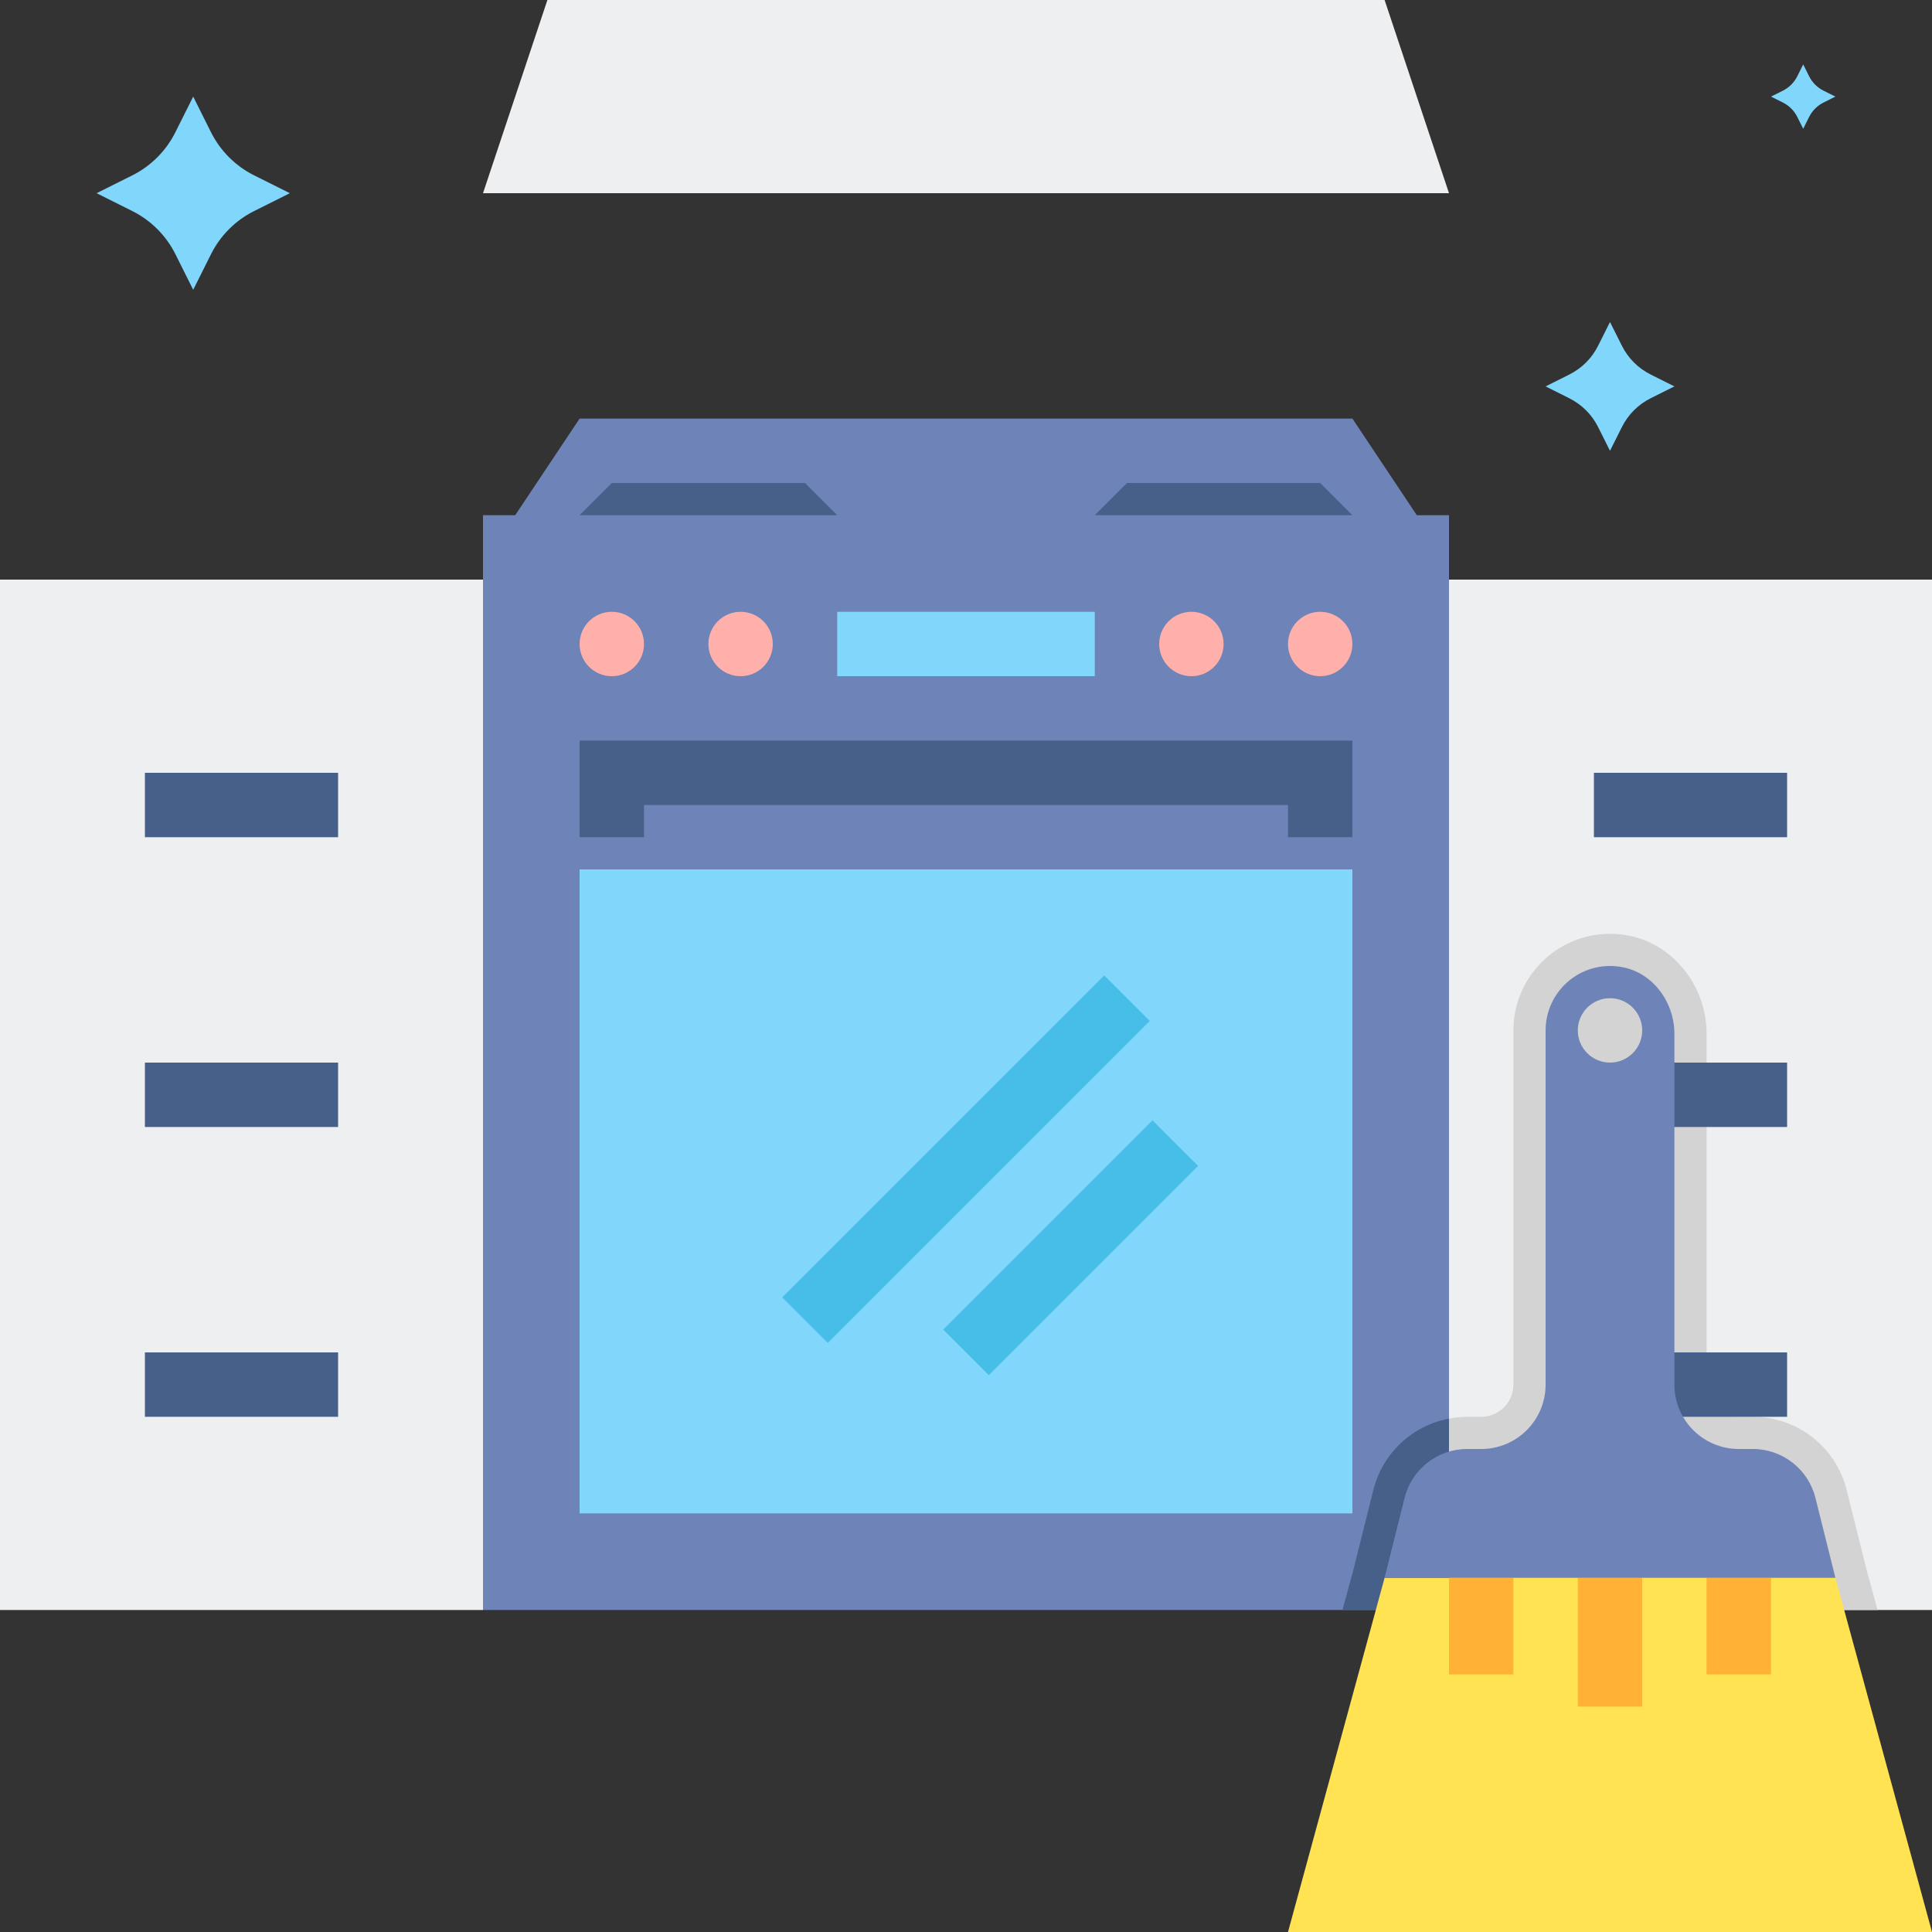 <svg height="480pt" viewBox="0 0 480 480" width="480pt" xmlns="http://www.w3.org/2000/svg"><rect x="0" y="0" width="480" height="480" fill="#333333" stroke="none"/><path d="m63.152 52.426 8.848-4.426-8.848-4.426c-4.648-2.316-8.41-6.086-10.738-10.734l-4.414-8.84-4.426 8.848c-2.316 4.648-6.086 8.41-10.734 10.738l-8.84 4.414 8.848 4.426c4.648 2.316 8.41 6.086 10.738 10.734l4.414 8.84 4.426-8.848c2.316-4.641 6.086-8.41 10.727-10.727zm0 0" fill="#80d6fb"/><path d="m410.105 98.945 5.895-2.945-5.895-2.953c-3.098-1.551-5.609-4.055-7.152-7.152l-2.953-5.895-2.953 5.895c-1.551 3.098-4.055 5.609-7.152 7.152l-5.895 2.953 5.895 2.953c3.098 1.551 5.609 4.055 7.152 7.152l2.953 5.895 2.953-5.895c1.543-3.098 4.055-5.609 7.152-7.16zm0 0" fill="#80d6fb"/><path d="m453.047 25.473 2.953-1.473-2.953-1.473c-1.551-.773-2.801-2.031-3.574-3.574l-1.473-2.953-1.473 2.953c-.773 1.551-2.031 2.801-3.574 3.574l-2.953 1.473 2.953 1.473c1.551.773 2.801 2.031 3.574 3.574l1.473 2.953 1.473-2.953c.773-1.543 2.031-2.801 3.574-3.574zm0 0" fill="#80d6fb"/><path d="m352 128-16-24h-192l-16 24h-8v272h240v-272zm0 0" fill="#6e83b7"/><path d="m341.207 370.176-4.926 19.719-2.754 10.105h26.473v-47.543c-9.055 1.711-16.488 8.504-18.793 17.719zm0 0" fill="#466089"/><path d="m144 216h192v160h-192zm0 0" fill="#80d6fb"/><g fill="#ffb0aa"><path d="m160 160c0 4.418-3.582 8-8 8s-8-3.582-8-8 3.582-8 8-8 8 3.582 8 8zm0 0"/><path d="m192 160c0 4.418-3.582 8-8 8s-8-3.582-8-8 3.582-8 8-8 8 3.582 8 8zm0 0"/><path d="m336 160c0 4.418-3.582 8-8 8s-8-3.582-8-8 3.582-8 8-8 8 3.582 8 8zm0 0"/><path d="m304 160c0 4.418-3.582 8-8 8s-8-3.582-8-8 3.582-8 8-8 8 3.582 8 8zm0 0"/></g><path d="m274.344 242.34 11.312 11.312-80 80-11.312-11.312zm0 0" fill="#46bee8"/><path d="m286.344 278.34 11.312 11.312-51.996 52-11.316-11.316zm0 0" fill="#46bee8"/><path d="m336 208h-16v-8h-160v8h-16v-24h192zm0 0" fill="#466089"/><path d="m208 152h64v16h-64zm0 0" fill="#80d6fb"/><path d="m200 120h-48l-8 8h64zm0 0" fill="#466089"/><path d="m328 120h-48l-8 8h64zm0 0" fill="#466089"/><path d="m360 48-16-48h-208l-16 48zm0 0" fill="#edeff1"/><path d="m360 144h120v256h-120zm0 0" fill="#edeff1"/><path d="m458.793 370.176c-2.672-10.703-12.258-18.176-23.289-18.176h-3.504c-4.414 0-8-3.594-8-8v-87.145c0-12.129-8.609-22.672-20.023-24.527-1.344-.223-2.68-.328-3.977-.328-13.23 0-24 10.77-24 24v88c0 4.406-3.586 8-8 8h-3.504c-1.535 0-3.031.176-4.496.457v47.543h106.473l-2.711-9.945zm0 0" fill="#d3d3d3"/><path d="m396 192h48v16h-48zm0 0" fill="#466089"/><path d="m396 264h48v16h-48zm0 0" fill="#466089"/><path d="m396 336h48v16h-48zm0 0" fill="#466089"/><path d="m0 144h120v256h-120zm0 0" fill="#edeff1"/><path d="m36 192h48v16h-48zm0 0" fill="#466089"/><path d="m36 264h48v16h-48zm0 0" fill="#466089"/><path d="m36 336h48v16h-48zm0 0" fill="#466089"/><path d="m480 480-24-88h-112l-24 88zm0 0" fill="#ffe352"/><path d="m392 392h16v32h-16zm0 0" fill="#ffb236"/><path d="m424 392h16v24h-16zm0 0" fill="#ffb236"/><path d="m360 392h16v24h-16zm0 0" fill="#ffb236"/><path d="m456 392-4.969-19.879c-1.785-7.121-8.184-12.121-15.527-12.121h-3.504c-8.84 0-16-7.16-16-16v-87.145c0-7.969-5.449-15.359-13.312-16.641-10.023-1.621-18.688 6.066-18.688 15.785v88c0 8.84-7.16 16-16 16h-3.504c-7.344 0-13.742 5-15.52 12.121l-4.977 19.879zm-56-144c4.414 0 8 3.586 8 8s-3.586 8-8 8-8-3.586-8-8 3.586-8 8-8zm0 0" fill="#6e83b7"/></svg>